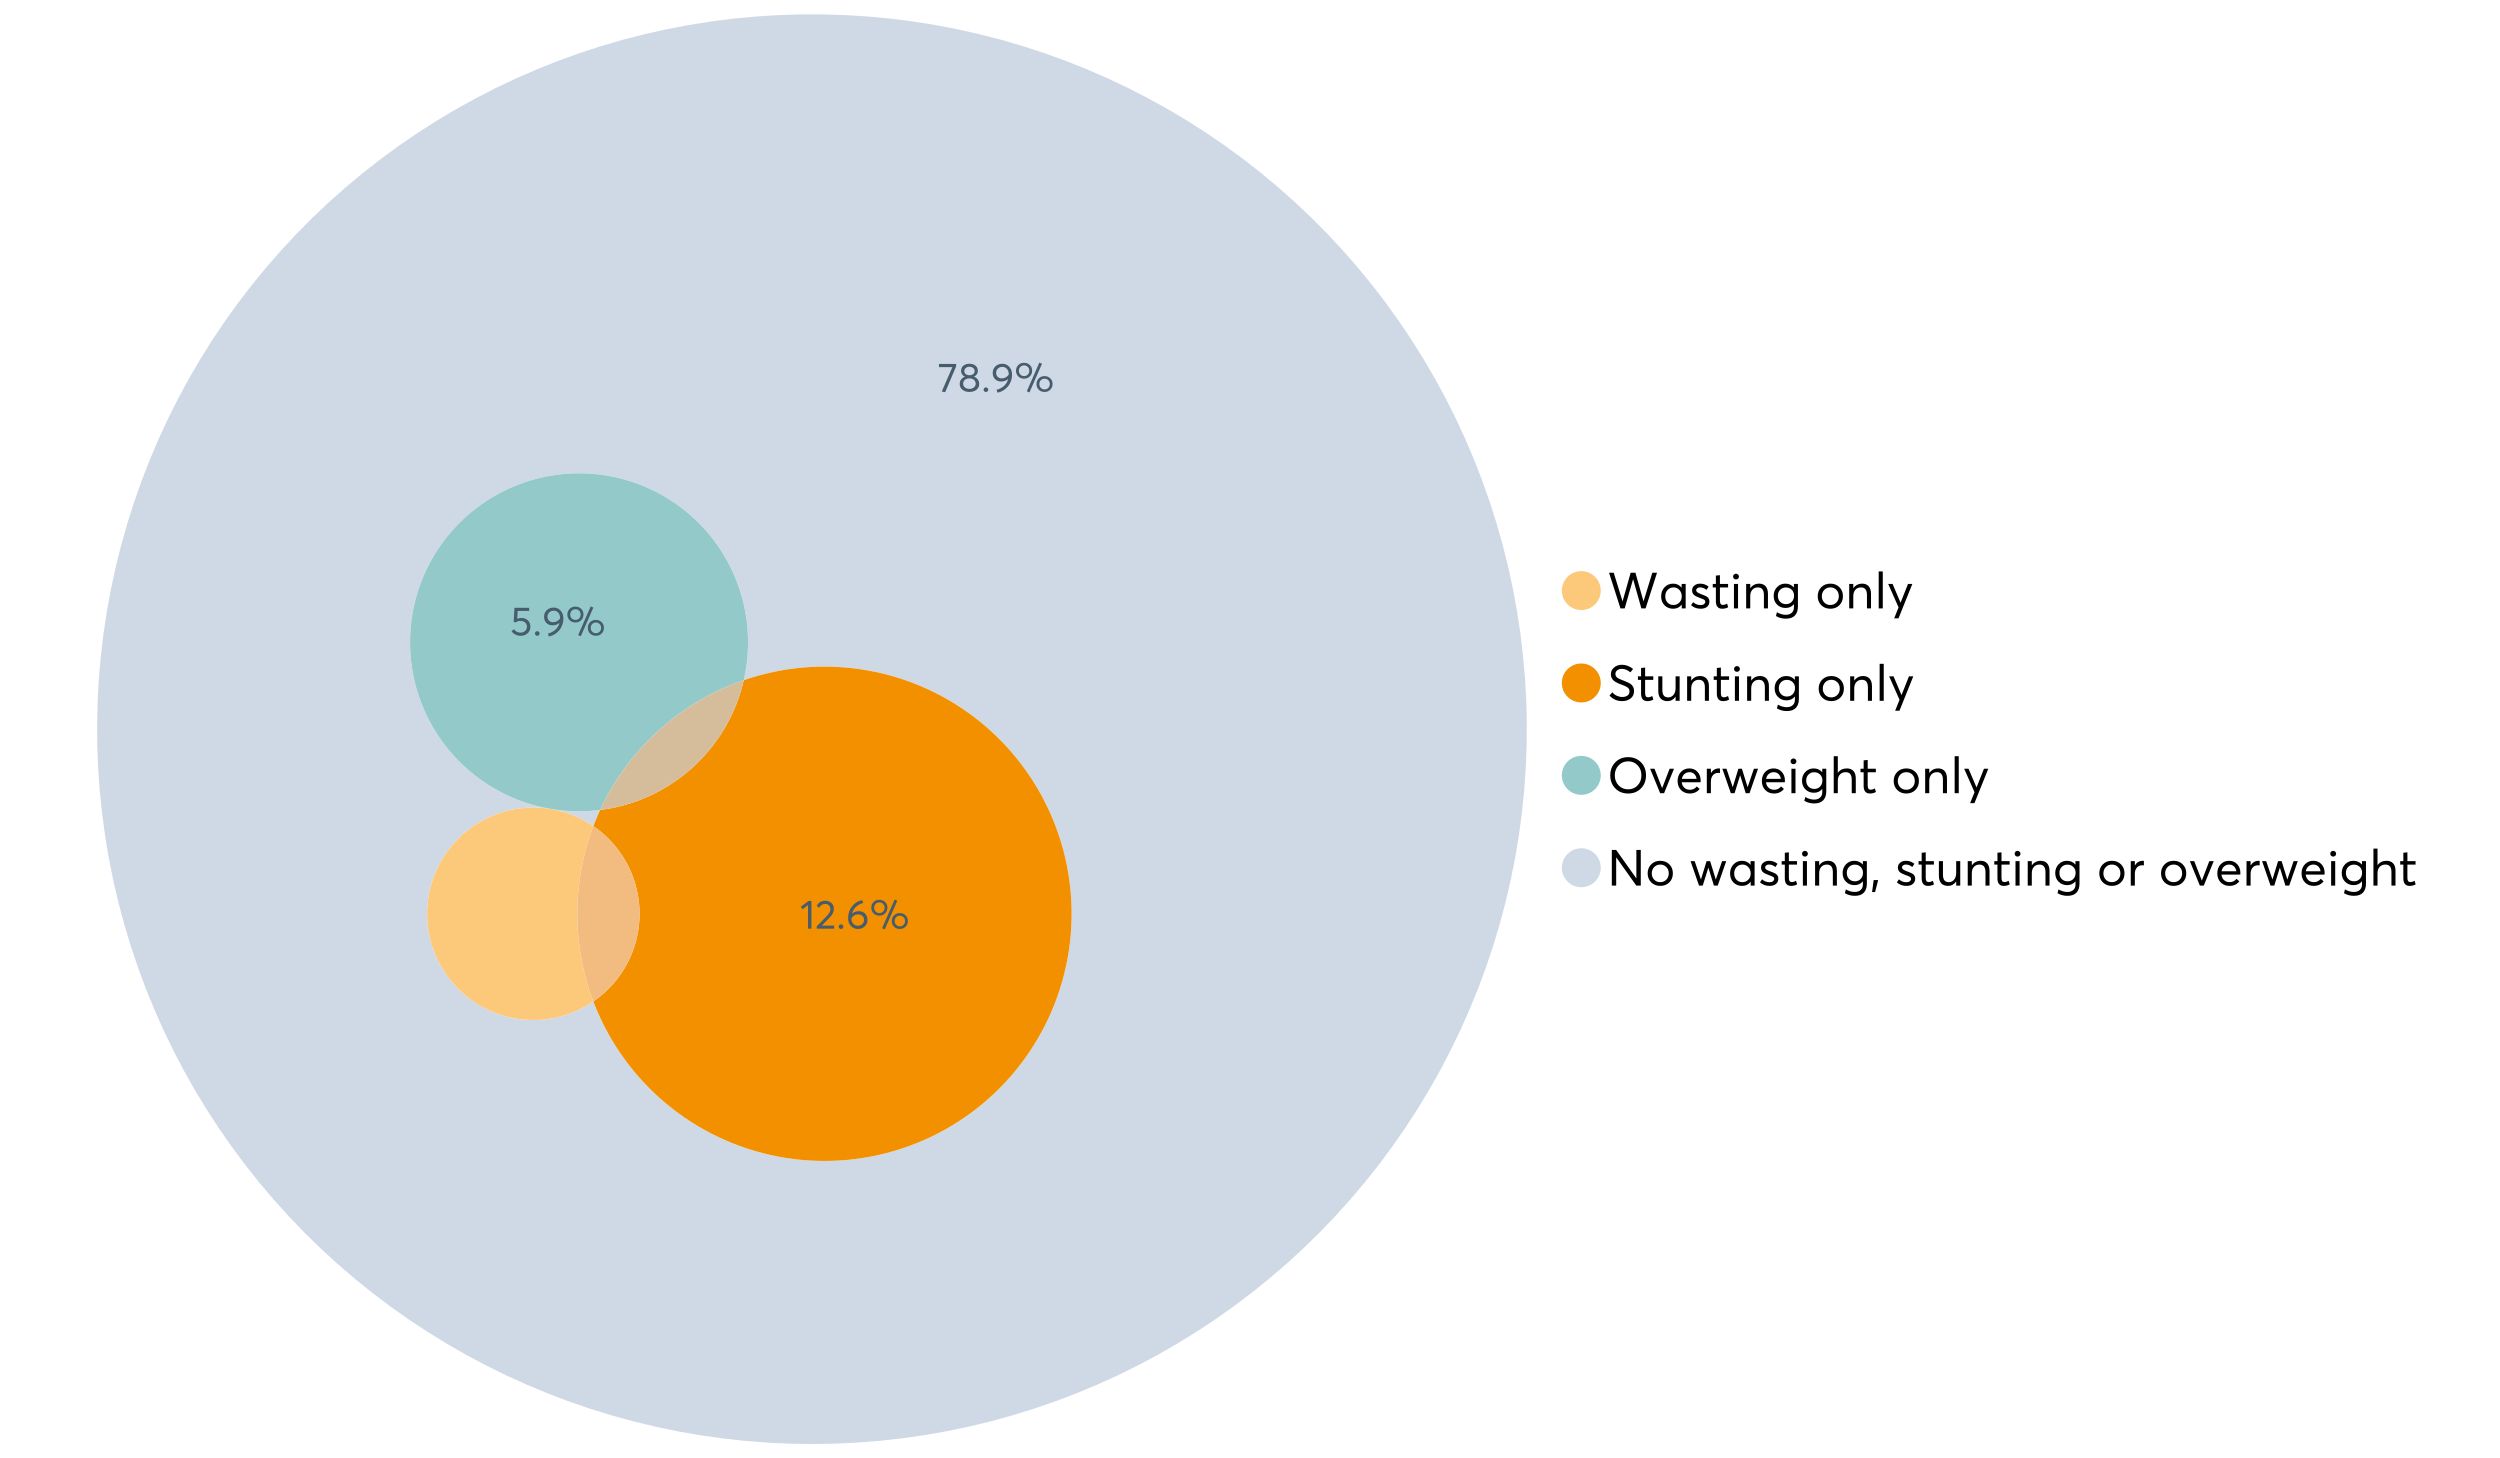 <?xml version="1.0" encoding="UTF-8"?>
<svg xmlns="http://www.w3.org/2000/svg" xmlns:xlink="http://www.w3.org/1999/xlink" width="1234.286pt" height="720pt" viewBox="0 0 1234.286 720" version="1.1">
<defs>
<g>
<symbol overflow="visible" id="glyph0-0">
<path style="stroke:none;" d=""/>
</symbol>
<symbol overflow="visible" id="glyph0-1">
<path style="stroke:none;" d="M 22.234 -17.609 L 24.547 -17.609 L 18.906 0 L 16.828 0 L 12.75 -14.438 L 12.734 -14.438 L 8.578 0 L 6.5 0 L 0.875 -17.609 L 3.172 -17.609 L 7.516 -3.547 L 7.562 -3.547 L 11.531 -17.609 L 13.891 -17.609 L 17.859 -3.5 L 17.891 -3.5 Z M 22.234 -17.609 "/>
</symbol>
<symbol overflow="visible" id="glyph0-2">
<path style="stroke:none;" d="M 11.297 -12.078 L 13.297 -12.078 L 13.297 0 L 11.359 0 L 11.359 -1.906 L 11.344 -1.906 C 10.312 -0.531 8.906 0.156 7.125 0.156 C 5.414 0.156 4 -0.406 2.875 -1.531 C 1.75 -2.656 1.188 -4.129 1.188 -5.953 C 1.188 -7.742 1.742 -9.238 2.859 -10.438 C 3.984 -11.633 5.395 -12.234 7.094 -12.234 C 8.812 -12.234 10.203 -11.578 11.266 -10.266 L 11.297 -10.266 Z M 7.297 -1.688 C 8.422 -1.688 9.379 -2.086 10.172 -2.891 C 10.961 -3.691 11.359 -4.711 11.359 -5.953 C 11.359 -7.191 10.973 -8.238 10.203 -9.094 C 9.441 -9.945 8.477 -10.375 7.312 -10.375 C 6.156 -10.375 5.18 -9.961 4.391 -9.141 C 3.609 -8.328 3.219 -7.266 3.219 -5.953 C 3.219 -4.711 3.594 -3.691 4.344 -2.891 C 5.102 -2.086 6.086 -1.688 7.297 -1.688 Z M 7.297 -1.688 "/>
</symbol>
<symbol overflow="visible" id="glyph0-3">
<path style="stroke:none;" d="M 5.609 0.156 C 3.734 0.156 2.156 -0.426 0.875 -1.594 L 1.906 -3.094 C 2.945 -2.133 4.18 -1.656 5.609 -1.656 C 6.305 -1.656 6.859 -1.812 7.266 -2.125 C 7.68 -2.445 7.891 -2.832 7.891 -3.281 C 7.891 -3.738 7.688 -4.086 7.281 -4.328 C 6.875 -4.566 6.164 -4.859 5.156 -5.203 C 5.094 -5.223 5.047 -5.242 5.016 -5.266 C 3.836 -5.672 2.938 -6.141 2.312 -6.672 C 1.695 -7.203 1.391 -7.973 1.391 -8.984 C 1.391 -9.91 1.766 -10.68 2.516 -11.297 C 3.266 -11.922 4.223 -12.234 5.391 -12.234 C 6.922 -12.234 8.301 -11.738 9.531 -10.75 L 8.484 -9.156 C 7.523 -9.977 6.457 -10.391 5.281 -10.391 C 4.801 -10.391 4.367 -10.258 3.984 -10 C 3.609 -9.738 3.422 -9.398 3.422 -8.984 C 3.422 -8.555 3.609 -8.207 3.984 -7.938 C 4.359 -7.676 4.93 -7.395 5.703 -7.094 C 5.836 -7.039 6.082 -6.945 6.438 -6.812 C 6.789 -6.688 7.023 -6.598 7.141 -6.547 C 7.254 -6.492 7.453 -6.406 7.734 -6.281 C 8.016 -6.164 8.207 -6.078 8.312 -6.016 C 8.414 -5.961 8.566 -5.867 8.766 -5.734 C 8.973 -5.598 9.113 -5.477 9.188 -5.375 C 9.258 -5.281 9.359 -5.148 9.484 -4.984 C 9.609 -4.816 9.695 -4.656 9.75 -4.5 C 9.801 -4.344 9.844 -4.16 9.875 -3.953 C 9.906 -3.742 9.922 -3.523 9.922 -3.297 C 9.922 -2.305 9.547 -1.484 8.797 -0.828 C 8.055 -0.172 6.992 0.156 5.609 0.156 Z M 5.609 0.156 "/>
</symbol>
<symbol overflow="visible" id="glyph0-4">
<path style="stroke:none;" d="M 5.328 0.156 C 3.234 0.156 2.188 -1.094 2.188 -3.594 L 2.188 -10.344 L 0.641 -10.344 L 0.641 -12.078 L 2.188 -12.078 L 2.188 -16.203 L 4.188 -16.422 L 4.188 -12.078 L 8.219 -12.078 L 8.219 -10.344 L 4.188 -10.344 L 4.188 -3.891 C 4.188 -3.148 4.297 -2.602 4.516 -2.25 C 4.742 -1.906 5.133 -1.734 5.688 -1.734 C 6.312 -1.734 6.988 -1.941 7.719 -2.359 L 8.266 -0.594 C 7.367 -0.094 6.391 0.156 5.328 0.156 Z M 5.328 0.156 "/>
</symbol>
<symbol overflow="visible" id="glyph0-5">
<path style="stroke:none;" d="M 3.094 -14.312 C 2.688 -14.312 2.344 -14.445 2.062 -14.719 C 1.789 -15 1.656 -15.336 1.656 -15.734 C 1.656 -16.129 1.789 -16.461 2.062 -16.734 C 2.344 -17.004 2.688 -17.141 3.094 -17.141 C 3.5 -17.141 3.844 -17 4.125 -16.719 C 4.406 -16.438 4.547 -16.109 4.547 -15.734 C 4.547 -15.336 4.406 -15 4.125 -14.719 C 3.844 -14.445 3.5 -14.312 3.094 -14.312 Z M 2.078 0 L 2.078 -12.078 L 4.094 -12.078 L 4.094 0 Z M 2.078 0 "/>
</symbol>
<symbol overflow="visible" id="glyph0-6">
<path style="stroke:none;" d="M 8.344 -12.234 C 9.676 -12.234 10.727 -11.805 11.5 -10.953 C 12.281 -10.098 12.672 -8.836 12.672 -7.172 L 12.672 0 L 10.672 0 L 10.672 -6.594 C 10.672 -9.113 9.688 -10.375 7.719 -10.375 C 6.562 -10.375 5.641 -9.988 4.953 -9.219 C 4.266 -8.445 3.922 -7.383 3.922 -6.031 L 3.922 0 L 1.906 0 L 1.906 -12.078 L 3.922 -12.078 L 3.922 -9.969 L 3.938 -9.969 C 5 -11.477 6.469 -12.234 8.344 -12.234 Z M 8.344 -12.234 "/>
</symbol>
<symbol overflow="visible" id="glyph0-7">
<path style="stroke:none;" d="M 11.094 -12.078 L 13.078 -12.078 L 13.078 -0.922 C 13.078 0.93 12.594 2.391 11.625 3.453 C 10.656 4.523 9.16 5.062 7.141 5.062 C 5.328 5.062 3.691 4.625 2.234 3.75 L 2.703 1.891 C 4.211 2.734 5.66 3.156 7.047 3.156 C 8.348 3.156 9.348 2.816 10.047 2.141 C 10.754 1.473 11.109 0.629 11.109 -0.391 L 11.109 -2.078 L 11.062 -2.078 C 10.051 -0.836 8.688 -0.219 6.969 -0.219 C 5.312 -0.219 3.922 -0.77 2.797 -1.875 C 1.672 -2.988 1.109 -4.43 1.109 -6.203 C 1.109 -7.922 1.66 -9.352 2.766 -10.5 C 3.867 -11.656 5.238 -12.234 6.875 -12.234 C 8.57 -12.234 9.961 -11.617 11.047 -10.391 L 11.094 -10.391 Z M 7.125 -2.109 C 8.332 -2.109 9.305 -2.5 10.047 -3.281 C 10.797 -4.07 11.172 -5.078 11.172 -6.297 C 11.172 -7.492 10.785 -8.469 10.016 -9.219 C 9.242 -9.969 8.281 -10.344 7.125 -10.344 C 5.977 -10.344 5.031 -9.957 4.281 -9.188 C 3.539 -8.426 3.172 -7.457 3.172 -6.281 C 3.172 -5.02 3.551 -4.008 4.312 -3.25 C 5.07 -2.488 6.008 -2.109 7.125 -2.109 Z M 7.125 -2.109 "/>
</symbol>
<symbol overflow="visible" id="glyph0-8">
<path style="stroke:none;" d=""/>
</symbol>
<symbol overflow="visible" id="glyph0-9">
<path style="stroke:none;" d="M 7.422 0.156 C 5.566 0.156 4.062 -0.43 2.906 -1.609 C 1.75 -2.785 1.172 -4.258 1.172 -6.031 C 1.172 -7.801 1.75 -9.273 2.906 -10.453 C 4.062 -11.641 5.566 -12.234 7.422 -12.234 C 9.203 -12.234 10.68 -11.656 11.859 -10.5 C 13.035 -9.344 13.625 -7.852 13.625 -6.031 C 13.625 -4.207 13.035 -2.719 11.859 -1.562 C 10.68 -0.414 9.203 0.156 7.422 0.156 Z M 7.422 -1.688 C 8.598 -1.688 9.586 -2.094 10.391 -2.906 C 11.191 -3.727 11.594 -4.77 11.594 -6.031 C 11.594 -7.301 11.191 -8.344 10.391 -9.156 C 9.598 -9.969 8.609 -10.375 7.422 -10.375 C 6.18 -10.375 5.164 -9.953 4.375 -9.109 C 3.594 -8.273 3.203 -7.242 3.203 -6.016 C 3.203 -4.797 3.594 -3.77 4.375 -2.938 C 5.164 -2.102 6.18 -1.688 7.422 -1.688 Z M 7.422 -1.688 "/>
</symbol>
<symbol overflow="visible" id="glyph0-10">
<path style="stroke:none;" d="M 2.078 0 L 2.078 -18.266 L 4.094 -18.266 L 4.094 0 Z M 2.078 0 "/>
</symbol>
<symbol overflow="visible" id="glyph0-11">
<path style="stroke:none;" d="M 10.344 -12.078 L 12.484 -12.078 L 5.656 4.906 L 3.516 4.906 L 5.688 -0.5 L 0.578 -12.078 L 2.734 -12.078 L 6.656 -2.875 L 6.703 -2.875 Z M 10.344 -12.078 "/>
</symbol>
<symbol overflow="visible" id="glyph0-12">
<path style="stroke:none;" d="M 7.344 0.156 C 4.875 0.156 2.789 -0.754 1.094 -2.578 L 2.484 -4.219 C 3.098 -3.457 3.844 -2.879 4.719 -2.484 C 5.594 -2.086 6.477 -1.891 7.375 -1.891 C 8.457 -1.891 9.328 -2.129 9.984 -2.609 C 10.641 -3.086 10.969 -3.75 10.969 -4.594 C 10.969 -5.051 10.891 -5.445 10.734 -5.781 C 10.578 -6.113 10.305 -6.406 9.922 -6.656 C 9.547 -6.914 9.176 -7.125 8.812 -7.281 C 8.457 -7.438 7.953 -7.641 7.297 -7.891 C 7.18 -7.941 7.086 -7.973 7.016 -7.984 C 6.367 -8.223 5.844 -8.426 5.438 -8.594 C 5.039 -8.77 4.582 -9.016 4.062 -9.328 C 3.539 -9.641 3.133 -9.957 2.844 -10.281 C 2.551 -10.602 2.297 -11.008 2.078 -11.5 C 1.867 -11.988 1.766 -12.531 1.766 -13.125 C 1.766 -14.438 2.285 -15.535 3.328 -16.422 C 4.367 -17.316 5.641 -17.773 7.141 -17.797 C 9.129 -17.797 10.992 -17.109 12.734 -15.734 L 11.406 -14.047 C 10.039 -15.203 8.617 -15.781 7.141 -15.781 C 6.285 -15.781 5.551 -15.551 4.938 -15.094 C 4.32 -14.645 4.016 -14.02 4.016 -13.219 C 4.016 -12.895 4.082 -12.594 4.219 -12.312 C 4.352 -12.039 4.5 -11.816 4.656 -11.641 C 4.82 -11.473 5.113 -11.281 5.531 -11.062 C 5.945 -10.852 6.273 -10.691 6.516 -10.578 C 6.754 -10.473 7.172 -10.305 7.766 -10.078 C 9.586 -9.379 10.785 -8.832 11.359 -8.438 C 12.598 -7.594 13.219 -6.383 13.219 -4.812 C 13.219 -3.258 12.645 -2.039 11.5 -1.156 C 10.352 -0.281 8.969 0.156 7.344 0.156 Z M 7.344 0.156 "/>
</symbol>
<symbol overflow="visible" id="glyph0-13">
<path style="stroke:none;" d="M 10.203 -12.078 L 12.203 -12.078 L 12.203 0 L 10.203 0 L 10.203 -2.016 L 10.172 -2.016 C 9.16 -0.566 7.836 0.156 6.203 0.156 C 4.766 0.156 3.645 -0.258 2.844 -1.094 C 2.051 -1.938 1.656 -3.203 1.656 -4.891 L 1.656 -12.078 L 3.672 -12.078 L 3.672 -5.453 C 3.672 -4.117 3.914 -3.156 4.406 -2.562 C 4.895 -1.977 5.633 -1.688 6.625 -1.688 C 7.613 -1.688 8.457 -2.094 9.156 -2.906 C 9.852 -3.727 10.203 -4.836 10.203 -6.234 Z M 10.203 -12.078 "/>
</symbol>
<symbol overflow="visible" id="glyph0-14">
<path style="stroke:none;" d="M 10.328 0.156 C 7.711 0.156 5.582 -0.691 3.938 -2.391 C 2.289 -4.086 1.469 -6.223 1.469 -8.797 C 1.469 -11.379 2.289 -13.523 3.938 -15.234 C 5.582 -16.941 7.711 -17.797 10.328 -17.797 C 12.836 -17.797 14.926 -16.961 16.594 -15.297 C 18.27 -13.629 19.109 -11.469 19.109 -8.812 C 19.109 -6.164 18.27 -4.008 16.594 -2.344 C 14.926 -0.676 12.836 0.156 10.328 0.156 Z M 10.328 -1.906 C 12.172 -1.906 13.719 -2.555 14.969 -3.859 C 16.219 -5.16 16.844 -6.812 16.844 -8.812 C 16.844 -10.82 16.219 -12.477 14.969 -13.781 C 13.719 -15.082 12.172 -15.734 10.328 -15.734 C 8.391 -15.734 6.801 -15.066 5.562 -13.734 C 4.32 -12.398 3.703 -10.754 3.703 -8.797 C 3.703 -6.848 4.32 -5.211 5.562 -3.891 C 6.801 -2.566 8.391 -1.906 10.328 -1.906 Z M 10.328 -1.906 "/>
</symbol>
<symbol overflow="visible" id="glyph0-15">
<path style="stroke:none;" d="M 10.203 -12.078 L 12.375 -12.078 L 7.469 0 L 5.531 0 L 0.594 -12.078 L 2.75 -12.078 L 6.469 -2.562 L 6.547 -2.562 Z M 10.203 -12.078 "/>
</symbol>
<symbol overflow="visible" id="glyph0-16">
<path style="stroke:none;" d="M 12.562 -6.234 C 12.562 -6.098 12.551 -5.922 12.531 -5.703 L 12.5 -5.406 L 3.203 -5.406 C 3.336 -4.281 3.77 -3.379 4.5 -2.703 C 5.238 -2.023 6.156 -1.688 7.25 -1.688 C 8.656 -1.688 9.785 -2.234 10.641 -3.328 L 12.062 -2.109 C 10.883 -0.598 9.254 0.156 7.172 0.156 C 5.43 0.156 3.992 -0.414 2.859 -1.562 C 1.734 -2.719 1.172 -4.207 1.172 -6.031 C 1.172 -7.832 1.719 -9.316 2.812 -10.484 C 3.914 -11.648 5.297 -12.234 6.953 -12.234 C 8.617 -12.234 9.969 -11.672 11 -10.547 C 12.039 -9.422 12.562 -7.984 12.562 -6.234 Z M 9.406 -9.469 C 8.789 -10.07 8.004 -10.375 7.047 -10.375 C 6.086 -10.375 5.266 -10.078 4.578 -9.484 C 3.891 -8.898 3.457 -8.098 3.281 -7.078 L 10.562 -7.078 C 10.406 -8.078 10.02 -8.875 9.406 -9.469 Z M 9.406 -9.469 "/>
</symbol>
<symbol overflow="visible" id="glyph0-17">
<path style="stroke:none;" d="M 7.891 -12.234 C 8.141 -12.234 8.305 -12.223 8.391 -12.203 L 8.391 -9.969 C 8.023 -10.008 7.758 -10.031 7.594 -10.031 C 6.469 -10.031 5.57 -9.641 4.906 -8.859 C 4.25 -8.078 3.922 -7.066 3.922 -5.828 L 3.922 0 L 1.906 0 L 1.906 -12.078 L 3.922 -12.078 L 3.922 -9.953 L 3.938 -9.953 C 4.883 -11.473 6.203 -12.234 7.891 -12.234 Z M 7.891 -12.234 "/>
</symbol>
<symbol overflow="visible" id="glyph0-18">
<path style="stroke:none;" d="M 16.297 -12.078 L 18.344 -12.078 L 14.141 0 L 12.25 0 L 9.531 -8.812 L 9.5 -8.812 L 6.75 0 L 4.906 0 L 0.719 -12.078 L 2.75 -12.078 L 5.828 -3.047 L 5.875 -3.047 L 8.641 -12.078 L 10.375 -12.078 L 13.172 -3.047 L 13.219 -3.047 Z M 16.297 -12.078 "/>
</symbol>
<symbol overflow="visible" id="glyph0-19">
<path style="stroke:none;" d="M 8.406 -12.234 C 9.781 -12.234 10.852 -11.816 11.625 -10.984 C 12.406 -10.16 12.797 -8.914 12.797 -7.25 L 12.797 0 L 10.797 0 L 10.797 -6.672 C 10.797 -9.141 9.812 -10.375 7.844 -10.375 C 6.633 -10.375 5.676 -9.992 4.969 -9.234 C 4.27 -8.473 3.922 -7.422 3.922 -6.078 L 3.922 0 L 1.906 0 L 1.906 -18.266 L 3.922 -18.266 L 3.922 -10.094 L 3.969 -10.094 C 4.977 -11.52 6.457 -12.234 8.406 -12.234 Z M 8.406 -12.234 "/>
</symbol>
<symbol overflow="visible" id="glyph0-20">
<path style="stroke:none;" d="M 14.359 -17.609 L 16.531 -17.609 L 16.531 0 L 14.312 0 L 4.438 -13.891 L 4.391 -13.891 L 4.391 0 L 2.234 0 L 2.234 -17.609 L 4.359 -17.609 L 14.312 -3.578 L 14.359 -3.578 Z M 14.359 -17.609 "/>
</symbol>
<symbol overflow="visible" id="glyph0-21">
<path style="stroke:none;" d="M 0.797 3.219 L 1.594 -2.734 L 3.797 -2.734 L 2.281 3.219 Z M 0.797 3.219 "/>
</symbol>
<symbol overflow="visible" id="glyph1-0">
<path style="stroke:none;" d=""/>
</symbol>
<symbol overflow="visible" id="glyph1-1">
<path style="stroke:none;" d="M 0.531 -13.703 L 9.016 -13.703 L 9.016 -12.516 L 3.594 0.234 L 1.906 -0.094 L 7.156 -12.141 L 0.531 -12.141 Z M 0.531 -13.703 "/>
</symbol>
<symbol overflow="visible" id="glyph1-2">
<path style="stroke:none;" d="M 7.938 -7.422 C 8.719 -7.16 9.348 -6.711 9.828 -6.078 C 10.305 -5.441 10.547 -4.672 10.547 -3.766 C 10.547 -2.609 10.086 -1.672 9.172 -0.953 C 8.254 -0.234 7.102 0.125 5.719 0.125 C 4.32 0.125 3.172 -0.242 2.266 -0.984 C 1.367 -1.723 0.922 -2.648 0.922 -3.766 C 0.922 -4.672 1.16 -5.441 1.641 -6.078 C 2.117 -6.711 2.742 -7.16 3.516 -7.422 L 3.516 -7.438 C 3.004 -7.594 2.555 -7.938 2.172 -8.469 C 1.785 -9 1.594 -9.617 1.594 -10.328 C 1.594 -11.398 1.977 -12.25 2.75 -12.875 C 3.52 -13.5 4.508 -13.812 5.719 -13.812 C 6.957 -13.812 7.957 -13.492 8.719 -12.859 C 9.488 -12.223 9.875 -11.379 9.875 -10.328 C 9.875 -9.641 9.676 -9.023 9.281 -8.484 C 8.883 -7.941 8.438 -7.594 7.938 -7.438 Z M 5.719 -12.328 C 4.977 -12.328 4.375 -12.117 3.906 -11.703 C 3.438 -11.285 3.203 -10.785 3.203 -10.203 C 3.203 -9.578 3.438 -9.078 3.906 -8.703 C 4.375 -8.328 4.977 -8.141 5.719 -8.141 C 6.477 -8.141 7.094 -8.328 7.562 -8.703 C 8.039 -9.078 8.281 -9.578 8.281 -10.203 C 8.281 -10.816 8.035 -11.32 7.547 -11.719 C 7.055 -12.125 6.445 -12.328 5.719 -12.328 Z M 5.719 -1.391 C 6.633 -1.391 7.379 -1.641 7.953 -2.141 C 8.523 -2.641 8.812 -3.242 8.812 -3.953 C 8.812 -4.734 8.523 -5.363 7.953 -5.844 C 7.379 -6.332 6.633 -6.578 5.719 -6.578 C 4.789 -6.578 4.039 -6.332 3.469 -5.844 C 2.895 -5.363 2.609 -4.734 2.609 -3.953 C 2.609 -3.211 2.906 -2.598 3.5 -2.109 C 4.102 -1.629 4.844 -1.391 5.719 -1.391 Z M 5.719 -1.391 "/>
</symbol>
<symbol overflow="visible" id="glyph1-3">
<path style="stroke:none;" d="M 2.406 0.125 C 2.07 0.125 1.797 0.016 1.578 -0.203 C 1.359 -0.422 1.25 -0.688 1.25 -1 C 1.25 -1.312 1.359 -1.578 1.578 -1.797 C 1.797 -2.023 2.07 -2.141 2.406 -2.141 C 2.719 -2.141 2.984 -2.023 3.203 -1.797 C 3.43 -1.578 3.547 -1.312 3.547 -1 C 3.547 -0.688 3.43 -0.422 3.203 -0.203 C 2.984 0.016 2.719 0.125 2.406 0.125 Z M 2.406 0.125 "/>
</symbol>
<symbol overflow="visible" id="glyph1-4">
<path style="stroke:none;" d="M 5.688 -13.812 C 7.051 -13.812 8.191 -13.312 9.109 -12.312 C 10.023 -11.32 10.484 -10.031 10.484 -8.438 C 10.484 -7.238 10.273 -6.109 9.859 -5.047 C 9.453 -3.984 8.91 -3.082 8.234 -2.344 C 7.555 -1.602 6.797 -0.988 5.953 -0.5 C 5.109 -0.02 4.234 0.305 3.328 0.484 L 2.844 -0.953 C 4.207 -1.297 5.398 -1.906 6.422 -2.781 C 7.453 -3.656 8.16 -4.801 8.547 -6.219 L 8.516 -6.234 C 7.598 -5.43 6.461 -5.031 5.109 -5.031 C 3.898 -5.031 2.898 -5.422 2.109 -6.203 C 1.328 -6.984 0.938 -8.023 0.938 -9.328 C 0.938 -10.609 1.391 -11.676 2.297 -12.531 C 3.203 -13.383 4.332 -13.812 5.688 -13.812 Z M 5.469 -6.578 C 6.156 -6.578 6.801 -6.75 7.406 -7.094 C 8.008 -7.438 8.492 -7.895 8.859 -8.469 L 8.859 -8.578 C 8.859 -9.68 8.562 -10.57 7.969 -11.25 C 7.375 -11.926 6.617 -12.266 5.703 -12.266 C 4.797 -12.266 4.055 -11.977 3.484 -11.406 C 2.91 -10.832 2.625 -10.141 2.625 -9.328 C 2.625 -8.504 2.883 -7.836 3.406 -7.328 C 3.926 -6.828 4.613 -6.578 5.469 -6.578 Z M 5.469 -6.578 "/>
</symbol>
<symbol overflow="visible" id="glyph1-5">
<path style="stroke:none;" d="M 7.531 0.344 L 6.219 -0.219 L 12.422 -14.391 L 13.734 -13.812 Z M 4.859 -6.438 C 3.742 -6.438 2.801 -6.801 2.031 -7.531 C 1.27 -8.27 0.891 -9.223 0.891 -10.391 C 0.891 -11.473 1.258 -12.391 2 -13.141 C 2.738 -13.898 3.691 -14.281 4.859 -14.281 C 5.984 -14.281 6.93 -13.922 7.703 -13.203 C 8.473 -12.484 8.859 -11.547 8.859 -10.391 C 8.859 -9.285 8.484 -8.348 7.734 -7.578 C 6.992 -6.816 6.035 -6.438 4.859 -6.438 Z M 4.891 -7.719 C 5.641 -7.719 6.254 -7.973 6.734 -8.484 C 7.211 -8.992 7.453 -9.625 7.453 -10.375 C 7.453 -11.145 7.203 -11.77 6.703 -12.25 C 6.211 -12.738 5.609 -12.984 4.891 -12.984 C 4.129 -12.984 3.508 -12.734 3.031 -12.234 C 2.551 -11.734 2.312 -11.113 2.312 -10.375 C 2.312 -9.582 2.555 -8.941 3.047 -8.453 C 3.535 -7.961 4.148 -7.719 4.891 -7.719 Z M 14.969 0.125 C 13.852 0.125 12.91 -0.238 12.141 -0.969 C 11.379 -1.707 11 -2.656 11 -3.812 C 11 -4.895 11.367 -5.816 12.109 -6.578 C 12.859 -7.336 13.812 -7.719 14.969 -7.719 C 16.082 -7.719 17.023 -7.348 17.797 -6.609 C 18.566 -5.879 18.953 -4.945 18.953 -3.812 C 18.953 -2.707 18.582 -1.773 17.844 -1.016 C 17.113 -0.254 16.156 0.125 14.969 0.125 Z M 14.969 -1.156 C 15.738 -1.156 16.363 -1.406 16.844 -1.906 C 17.32 -2.414 17.562 -3.039 17.562 -3.781 C 17.562 -4.57 17.312 -5.207 16.812 -5.688 C 16.312 -6.176 15.695 -6.422 14.969 -6.422 C 14.219 -6.422 13.602 -6.164 13.125 -5.656 C 12.656 -5.156 12.422 -4.531 12.422 -3.781 C 12.422 -3.008 12.664 -2.379 13.156 -1.891 C 13.645 -1.398 14.25 -1.156 14.969 -1.156 Z M 14.969 -1.156 "/>
</symbol>
<symbol overflow="visible" id="glyph1-6">
<path style="stroke:none;" d="M 3.984 0 L 3.984 -11.656 L 1.25 -9.609 L 0.422 -10.859 L 4.266 -13.703 L 5.656 -13.703 L 5.656 0 Z M 3.984 0 "/>
</symbol>
<symbol overflow="visible" id="glyph1-7">
<path style="stroke:none;" d="M 3.328 -1.531 L 9.406 -1.531 L 9.406 0 L 0.797 0 L 0.781 -1.156 L 5.469 -5.938 C 6.156 -6.656 6.676 -7.289 7.031 -7.844 C 7.383 -8.406 7.562 -8.992 7.562 -9.609 C 7.562 -10.367 7.32 -10.992 6.844 -11.484 C 6.363 -11.984 5.742 -12.234 4.984 -12.234 C 3.672 -12.234 2.688 -11.613 2.031 -10.375 L 0.797 -11.219 C 1.672 -12.945 3.098 -13.812 5.078 -13.812 C 6.223 -13.812 7.203 -13.445 8.016 -12.719 C 8.828 -11.988 9.234 -11.016 9.234 -9.797 C 9.234 -9.004 9.051 -8.25 8.688 -7.531 C 8.332 -6.812 7.734 -6.031 6.891 -5.188 L 3.328 -1.578 Z M 3.328 -1.531 "/>
</symbol>
<symbol overflow="visible" id="glyph1-8">
<path style="stroke:none;" d="M 6.375 -8.641 C 7.625 -8.641 8.645 -8.25 9.438 -7.469 C 10.238 -6.688 10.641 -5.625 10.641 -4.281 C 10.641 -3.02 10.191 -1.969 9.297 -1.125 C 8.398 -0.289 7.273 0.125 5.922 0.125 C 4.535 0.125 3.383 -0.363 2.469 -1.344 C 1.551 -2.332 1.094 -3.602 1.094 -5.156 C 1.094 -7.531 1.773 -9.535 3.141 -11.172 C 4.516 -12.805 6.156 -13.785 8.062 -14.109 L 8.547 -12.688 C 7.223 -12.375 6.062 -11.77 5.062 -10.875 C 4.062 -9.988 3.379 -8.836 3.016 -7.422 L 3.031 -7.422 C 3.914 -8.234 5.031 -8.641 6.375 -8.641 Z M 5.906 -1.453 C 6.801 -1.453 7.535 -1.727 8.109 -2.281 C 8.68 -2.832 8.969 -3.508 8.969 -4.312 C 8.969 -5.145 8.695 -5.812 8.156 -6.312 C 7.625 -6.82 6.906 -7.078 6 -7.078 C 5.281 -7.078 4.641 -6.895 4.078 -6.531 C 3.516 -6.176 3.066 -5.734 2.734 -5.203 L 2.734 -5.062 C 2.734 -3.988 3.023 -3.117 3.609 -2.453 C 4.203 -1.785 4.969 -1.453 5.906 -1.453 Z M 5.906 -1.453 "/>
</symbol>
<symbol overflow="visible" id="glyph1-9">
<path style="stroke:none;" d="M 5.688 -8.688 C 6.945 -8.688 8 -8.289 8.844 -7.5 C 9.688 -6.707 10.109 -5.648 10.109 -4.328 C 10.109 -3.023 9.648 -1.953 8.734 -1.109 C 7.816 -0.273 6.688 0.141 5.344 0.141 C 4.395 0.141 3.52 -0.062 2.719 -0.469 C 1.914 -0.875 1.273 -1.438 0.797 -2.156 L 2.047 -3.109 C 2.367 -2.586 2.805 -2.176 3.359 -1.875 C 3.91 -1.582 4.531 -1.438 5.219 -1.438 C 6.113 -1.438 6.867 -1.711 7.484 -2.266 C 8.098 -2.816 8.406 -3.508 8.406 -4.344 C 8.406 -5.238 8.098 -5.941 7.484 -6.453 C 6.867 -6.961 6.125 -7.219 5.25 -7.219 C 4.207 -7.219 3.398 -6.961 2.828 -6.453 L 1.859 -6.766 L 2.25 -13.703 L 9.484 -13.703 L 9.484 -12.141 L 3.828 -12.141 L 3.609 -8.297 C 4.367 -8.555 5.062 -8.688 5.688 -8.688 Z M 5.688 -8.688 "/>
</symbol>
</g>
</defs>
<g id="surface115761">
<path style=" stroke:none;fill-rule:nonzero;fill:rgb(98.824%,78.824%,47.843%);fill-opacity:1;" d="M 790.324 291.582 C 790.324 296.891 786.02 301.195 780.711 301.195 C 775.398 301.195 771.094 296.891 771.094 291.582 C 771.094 286.273 775.398 281.969 780.711 281.969 C 786.02 281.969 790.324 286.273 790.324 291.582 "/>
<g style="fill:rgb(0%,0%,0%);fill-opacity:1;">
  <use xlink:href="#glyph0-1" x="793.543" y="300.387"/>
  <use xlink:href="#glyph0-2" x="818.944" y="300.387"/>
  <use xlink:href="#glyph0-3" x="834.026" y="300.387"/>
  <use xlink:href="#glyph0-4" x="844.965" y="300.387"/>
  <use xlink:href="#glyph0-5" x="853.994" y="300.387"/>
  <use xlink:href="#glyph0-6" x="860.195" y="300.387"/>
  <use xlink:href="#glyph0-7" x="874.583" y="300.387"/>
  <use xlink:href="#glyph0-8" x="889.441" y="300.387"/>
  <use xlink:href="#glyph0-9" x="896.263" y="300.387"/>
  <use xlink:href="#glyph0-6" x="911.072" y="300.387"/>
  <use xlink:href="#glyph0-10" x="925.459" y="300.387"/>
  <use xlink:href="#glyph0-11" x="931.66" y="300.387"/>
</g>
<path style=" stroke:none;fill-rule:nonzero;fill:rgb(95.294%,56.471%,0%);fill-opacity:1;" d="M 790.324 337.195 C 790.324 342.504 786.02 346.809 780.711 346.809 C 775.398 346.809 771.094 342.504 771.094 337.195 C 771.094 331.883 775.398 327.578 780.711 327.578 C 786.02 327.578 790.324 331.883 790.324 337.195 "/>
<g style="fill:rgb(0%,0%,0%);fill-opacity:1;">
  <use xlink:href="#glyph0-12" x="793.543" y="346"/>
  <use xlink:href="#glyph0-4" x="808.029" y="346"/>
  <use xlink:href="#glyph0-13" x="817.059" y="346"/>
  <use xlink:href="#glyph0-6" x="831.049" y="346"/>
  <use xlink:href="#glyph0-4" x="845.436" y="346"/>
  <use xlink:href="#glyph0-5" x="854.465" y="346"/>
  <use xlink:href="#glyph0-6" x="860.667" y="346"/>
  <use xlink:href="#glyph0-7" x="875.054" y="346"/>
  <use xlink:href="#glyph0-8" x="889.913" y="346"/>
  <use xlink:href="#glyph0-9" x="896.734" y="346"/>
  <use xlink:href="#glyph0-6" x="911.543" y="346"/>
  <use xlink:href="#glyph0-10" x="925.93" y="346"/>
  <use xlink:href="#glyph0-11" x="932.132" y="346"/>
</g>
<path style=" stroke:none;fill-rule:nonzero;fill:rgb(57.647%,79.216%,78.824%);fill-opacity:1;" d="M 790.324 382.805 C 790.324 388.117 786.02 392.422 780.711 392.422 C 775.398 392.422 771.094 388.117 771.094 382.805 C 771.094 377.496 775.398 373.191 780.711 373.191 C 786.02 373.191 790.324 377.496 790.324 382.805 "/>
<g style="fill:rgb(0%,0%,0%);fill-opacity:1;">
  <use xlink:href="#glyph0-14" x="793.543" y="391.613"/>
  <use xlink:href="#glyph0-15" x="814.107" y="391.613"/>
  <use xlink:href="#glyph0-16" x="827.08" y="391.613"/>
  <use xlink:href="#glyph0-17" x="840.773" y="391.613"/>
  <use xlink:href="#glyph0-18" x="849.628" y="391.613"/>
  <use xlink:href="#glyph0-16" x="868.679" y="391.613"/>
  <use xlink:href="#glyph0-5" x="882.372" y="391.613"/>
  <use xlink:href="#glyph0-7" x="888.573" y="391.613"/>
  <use xlink:href="#glyph0-19" x="903.432" y="391.613"/>
  <use xlink:href="#glyph0-4" x="917.918" y="391.613"/>
  <use xlink:href="#glyph0-8" x="926.947" y="391.613"/>
  <use xlink:href="#glyph0-9" x="933.769" y="391.613"/>
  <use xlink:href="#glyph0-6" x="948.578" y="391.613"/>
  <use xlink:href="#glyph0-10" x="962.965" y="391.613"/>
  <use xlink:href="#glyph0-11" x="969.166" y="391.613"/>
</g>
<path style=" stroke:none;fill-rule:nonzero;fill:rgb(81.176%,85.098%,89.804%);fill-opacity:1;" d="M 790.324 428.418 C 790.324 433.727 786.02 438.031 780.711 438.031 C 775.398 438.031 771.094 433.727 771.094 428.418 C 771.094 423.109 775.398 418.805 780.711 418.805 C 786.02 418.805 790.324 423.109 790.324 428.418 "/>
<g style="fill:rgb(0%,0%,0%);fill-opacity:1;">
  <use xlink:href="#glyph0-20" x="793.543" y="437.223"/>
  <use xlink:href="#glyph0-9" x="812.296" y="437.223"/>
  <use xlink:href="#glyph0-8" x="827.105" y="437.223"/>
  <use xlink:href="#glyph0-18" x="833.926" y="437.223"/>
  <use xlink:href="#glyph0-2" x="852.977" y="437.223"/>
  <use xlink:href="#glyph0-3" x="868.059" y="437.223"/>
  <use xlink:href="#glyph0-4" x="878.998" y="437.223"/>
  <use xlink:href="#glyph0-5" x="888.027" y="437.223"/>
  <use xlink:href="#glyph0-6" x="894.229" y="437.223"/>
  <use xlink:href="#glyph0-7" x="908.616" y="437.223"/>
  <use xlink:href="#glyph0-21" x="923.474" y="437.223"/>
  <use xlink:href="#glyph0-8" x="928.808" y="437.223"/>
  <use xlink:href="#glyph0-3" x="935.629" y="437.223"/>
  <use xlink:href="#glyph0-4" x="946.568" y="437.223"/>
  <use xlink:href="#glyph0-13" x="955.598" y="437.223"/>
  <use xlink:href="#glyph0-6" x="969.588" y="437.223"/>
  <use xlink:href="#glyph0-4" x="983.975" y="437.223"/>
  <use xlink:href="#glyph0-5" x="993.004" y="437.223"/>
  <use xlink:href="#glyph0-6" x="999.206" y="437.223"/>
  <use xlink:href="#glyph0-7" x="1013.593" y="437.223"/>
  <use xlink:href="#glyph0-8" x="1028.452" y="437.223"/>
  <use xlink:href="#glyph0-9" x="1035.273" y="437.223"/>
  <use xlink:href="#glyph0-17" x="1050.082" y="437.223"/>
  <use xlink:href="#glyph0-8" x="1058.938" y="437.223"/>
  <use xlink:href="#glyph0-9" x="1065.759" y="437.223"/>
  <use xlink:href="#glyph0-15" x="1080.568" y="437.223"/>
  <use xlink:href="#glyph0-16" x="1093.541" y="437.223"/>
  <use xlink:href="#glyph0-17" x="1107.234" y="437.223"/>
  <use xlink:href="#glyph0-18" x="1116.09" y="437.223"/>
  <use xlink:href="#glyph0-16" x="1135.14" y="437.223"/>
  <use xlink:href="#glyph0-5" x="1148.833" y="437.223"/>
  <use xlink:href="#glyph0-7" x="1155.034" y="437.223"/>
  <use xlink:href="#glyph0-19" x="1169.893" y="437.223"/>
  <use xlink:href="#glyph0-4" x="1184.379" y="437.223"/>
</g>
<path style=" stroke:none;fill-rule:nonzero;fill:rgb(81.176%,85.098%,89.804%);fill-opacity:1;" d="M 412.238 712.758 L 423.367 712.223 L 434.477 711.34 L 445.551 710.102 L 456.578 708.52 L 467.555 706.586 L 478.461 704.309 L 489.293 701.688 L 500.035 698.727 L 510.68 695.426 L 521.215 691.793 L 531.629 687.828 L 541.91 683.539 L 552.055 678.926 L 562.047 673.992 L 571.879 668.75 L 581.539 663.195 L 591.023 657.344 L 600.312 651.191 L 609.406 644.75 L 618.293 638.023 L 626.961 631.023 L 635.402 623.75 L 643.613 616.215 L 651.582 608.426 L 659.297 600.387 L 666.758 592.109 L 673.953 583.602 L 680.875 574.867 L 687.52 565.922 L 693.875 556.77 L 699.941 547.422 L 705.711 537.887 L 711.172 528.176 L 716.328 518.297 L 721.168 508.258 L 725.688 498.074 L 729.887 487.754 L 733.754 477.301 L 737.293 466.734 L 740.492 456.062 L 743.355 445.293 L 745.879 434.438 L 748.059 423.512 L 749.887 412.52 L 751.371 401.477 L 752.508 390.391 L 753.293 379.273 L 753.723 368.141 L 753.805 356.996 L 753.535 345.855 L 752.914 334.73 L 751.938 323.629 L 750.617 312.566 L 748.945 301.547 L 746.926 290.59 L 744.562 279.699 L 741.855 268.891 L 738.809 258.172 L 735.426 247.555 L 731.711 237.047 L 727.664 226.664 L 723.293 216.418 L 718.598 206.309 L 713.586 196.355 L 708.266 186.566 L 702.637 176.949 L 696.707 167.516 L 690.484 158.27 L 683.973 149.23 L 677.176 140.398 L 670.105 131.785 L 662.77 123.398 L 655.168 115.25 L 647.316 107.344 L 639.215 99.688 L 630.879 92.297 L 622.312 85.168 L 613.527 78.312 L 604.531 71.742 L 595.328 65.457 L 585.934 59.465 L 576.352 53.773 L 566.598 48.387 L 556.68 43.309 L 546.605 38.547 L 536.383 34.109 L 526.027 29.992 L 515.547 26.207 L 504.953 22.754 L 494.254 19.637 L 483.465 16.855 L 472.59 14.422 L 461.645 12.328 L 450.641 10.586 L 439.582 9.188 L 428.488 8.141 L 417.367 7.445 L 406.23 7.098 L 395.086 7.105 L 383.949 7.465 L 372.828 8.176 L 361.738 9.234 L 350.684 10.645 L 339.68 12.406 L 328.738 14.512 L 317.867 16.961 L 307.078 19.75 L 296.383 22.883 L 285.793 26.348 L 275.316 30.148 L 264.969 34.277 L 254.754 38.73 L 244.684 43.5 L 234.77 48.59 L 225.023 53.988 L 215.449 59.691 L 206.062 65.695 L 196.867 71.992 L 187.879 78.578 L 179.098 85.441 L 170.543 92.578 L 162.215 99.984 L 154.125 107.648 L 146.281 115.562 L 138.691 123.723 L 131.363 132.117 L 124.305 140.738 L 117.52 149.578 L 111.02 158.629 L 104.809 167.879 L 98.891 177.32 L 93.273 186.945 L 87.965 196.742 L 82.965 206.703 L 78.285 216.816 L 73.926 227.07 L 69.891 237.457 L 66.188 247.969 L 62.82 258.59 L 59.785 269.312 L 57.094 280.125 L 54.742 291.016 L 52.738 301.977 L 51.078 312.996 L 49.77 324.062 L 48.809 335.164 L 48.203 346.293 L 47.945 357.434 L 48.039 368.574 L 48.484 379.711 L 49.285 390.824 L 50.434 401.906 L 51.93 412.949 L 53.777 423.938 L 55.969 434.863 L 58.504 445.715 L 61.379 456.48 L 64.594 467.152 L 68.145 477.715 L 72.027 488.16 L 76.234 498.477 L 80.77 508.656 L 85.621 518.688 L 90.789 528.559 L 96.266 538.266 L 102.043 547.793 L 108.121 557.133 L 114.488 566.277 L 121.145 575.215 L 128.078 583.938 L 135.281 592.438 L 142.754 600.707 L 150.48 608.734 L 158.457 616.516 L 166.676 624.039 L 175.129 631.301 L 183.805 638.293 L 192.699 645.008 L 201.801 651.438 L 211.098 657.578 L 220.59 663.418 L 230.258 668.961 L 240.094 674.191 L 250.094 679.109 L 260.242 683.711 L 270.531 687.992 L 280.949 691.941 L 291.488 695.562 L 302.137 698.848 L 312.883 701.797 L 323.719 704.402 L 334.629 706.668 L 345.605 708.586 L 356.637 710.156 L 367.711 711.379 L 378.82 712.25 L 389.953 712.773 L 401.094 712.941 Z M 403.27 573.125 L 399.418 572.945 L 395.578 572.641 L 391.75 572.219 L 387.934 571.676 L 384.141 571.012 L 380.367 570.23 L 376.621 569.328 L 372.906 568.309 L 369.223 567.172 L 365.578 565.922 L 361.977 564.555 L 358.418 563.074 L 354.91 561.484 L 351.453 559.785 L 348.051 557.977 L 344.707 556.059 L 341.43 554.039 L 338.211 551.918 L 335.066 549.695 L 331.992 547.371 L 328.992 544.953 L 326.07 542.445 L 323.227 539.844 L 320.469 537.152 L 317.797 534.375 L 315.215 531.516 L 312.723 528.578 L 310.324 525.562 L 308.023 522.473 L 305.824 519.309 L 303.723 516.082 L 301.723 512.785 L 299.828 509.43 L 298.043 506.016 L 296.367 502.551 L 294.797 499.027 L 293.344 495.461 L 292.953 494.41 L 292.949 494.41 L 291.57 495.324 L 290.16 496.195 L 288.727 497.02 L 287.266 497.797 L 285.781 498.531 L 284.273 499.215 L 282.746 499.855 L 281.199 500.441 L 279.633 500.984 L 278.051 501.473 L 276.457 501.914 L 274.848 502.301 L 273.227 502.641 L 271.598 502.926 L 269.957 503.164 L 268.312 503.348 L 266.66 503.477 L 265.008 503.559 L 263.352 503.586 L 261.699 503.559 L 260.043 503.48 L 258.395 503.352 L 256.746 503.172 L 255.109 502.938 L 253.477 502.652 L 251.855 502.316 L 250.246 501.93 L 248.652 501.492 L 247.07 501.004 L 245.504 500.465 L 243.957 499.879 L 242.426 499.242 L 240.918 498.559 L 239.434 497.828 L 237.973 497.051 L 236.535 496.227 L 235.125 495.359 L 233.746 494.449 L 232.391 493.492 L 231.07 492.496 L 229.781 491.457 L 228.527 490.379 L 227.305 489.258 L 226.121 488.102 L 224.973 486.91 L 223.863 485.684 L 222.793 484.418 L 221.762 483.125 L 220.773 481.797 L 219.828 480.438 L 218.926 479.051 L 218.066 477.633 L 217.254 476.191 L 216.484 474.727 L 215.762 473.234 L 215.09 471.723 L 214.465 470.191 L 213.887 468.637 L 213.359 467.07 L 212.883 465.484 L 212.457 463.883 L 212.078 462.273 L 211.754 460.648 L 211.48 459.016 L 211.258 457.375 L 211.086 455.73 L 210.969 454.078 L 210.902 452.426 L 210.887 450.77 L 210.926 449.113 L 211.016 447.461 L 211.16 445.812 L 211.352 444.168 L 211.598 442.531 L 211.898 440.902 L 212.246 439.285 L 212.645 437.676 L 213.098 436.086 L 213.598 434.508 L 214.148 432.945 L 214.746 431.402 L 215.395 429.879 L 216.09 428.375 L 216.832 426.895 L 217.621 425.441 L 218.457 424.012 L 219.336 422.609 L 220.258 421.234 L 221.223 419.891 L 222.23 418.574 L 223.281 417.293 L 224.367 416.047 L 225.496 414.836 L 226.66 413.66 L 227.863 412.52 L 229.102 411.422 L 230.371 410.359 L 231.676 409.34 L 233.012 408.363 L 234.379 407.426 L 235.773 406.535 L 237.195 405.688 L 238.645 404.887 L 240.117 404.129 L 241.613 403.422 L 243.129 402.758 L 244.668 402.145 L 246.223 401.582 L 247.797 401.066 L 249.387 400.602 L 250.988 400.188 L 252.602 399.824 L 254.23 399.512 L 255.863 399.25 L 257.504 399.039 L 259.152 398.883 L 260.805 398.777 L 262.461 398.723 L 264.117 398.723 L 265.77 398.773 L 267.422 398.875 L 269.07 399.031 L 270.715 399.238 L 272.348 399.5 L 273.973 399.809 L 275.59 400.172 L 277.191 400.582 L 278.781 401.047 L 280.355 401.559 L 281.914 402.121 L 283.453 402.734 L 284.969 403.395 L 286.469 404.102 L 287.941 404.855 L 289.391 405.656 L 290.812 406.5 L 292.207 407.391 L 292.949 407.895 L 294 405.188 L 295.508 401.645 L 296.316 399.895 L 293.828 400.172 L 291.203 400.383 L 288.57 400.508 L 285.938 400.551 L 283.305 400.512 L 280.672 400.387 L 278.047 400.18 L 275.426 399.891 L 272.82 399.52 L 270.223 399.066 L 267.645 398.531 L 265.082 397.914 L 262.543 397.219 L 260.023 396.441 L 257.535 395.586 L 255.07 394.652 L 252.637 393.641 L 250.238 392.555 L 247.875 391.391 L 245.551 390.152 L 243.262 388.844 L 241.02 387.461 L 238.82 386.012 L 236.672 384.492 L 234.566 382.902 L 232.516 381.25 L 230.52 379.535 L 228.574 377.754 L 226.691 375.914 L 224.863 374.016 L 223.098 372.062 L 221.395 370.055 L 219.754 367.992 L 218.18 365.879 L 216.676 363.715 L 215.238 361.508 L 213.871 359.254 L 212.578 356.961 L 211.355 354.629 L 210.211 352.258 L 209.137 349.848 L 208.141 347.41 L 207.227 344.941 L 206.387 342.445 L 205.625 339.922 L 204.945 337.375 L 204.348 334.812 L 203.828 332.227 L 203.391 329.629 L 203.039 327.02 L 202.766 324.398 L 202.578 321.773 L 202.473 319.141 L 202.449 316.504 L 202.512 313.871 L 202.652 311.242 L 202.883 308.617 L 203.191 306 L 203.582 303.395 L 204.055 300.805 L 204.613 298.23 L 205.25 295.672 L 205.965 293.137 L 206.762 290.629 L 207.637 288.145 L 208.59 285.688 L 209.621 283.262 L 210.73 280.871 L 211.91 278.516 L 213.164 276.203 L 214.492 273.926 L 215.891 271.695 L 217.359 269.508 L 218.898 267.367 L 220.5 265.277 L 222.172 263.238 L 223.902 261.254 L 225.695 259.324 L 227.551 257.453 L 229.465 255.645 L 231.434 253.891 L 233.457 252.203 L 235.531 250.582 L 237.656 249.027 L 239.828 247.535 L 242.047 246.117 L 244.312 244.77 L 246.617 243.492 L 248.961 242.289 L 251.34 241.16 L 253.754 240.109 L 256.203 239.133 L 258.68 238.234 L 261.184 237.414 L 263.711 236.676 L 266.262 236.016 L 268.832 235.438 L 271.418 234.938 L 274.02 234.523 L 276.633 234.188 L 279.254 233.938 L 281.883 233.77 L 284.516 233.688 L 287.152 233.684 L 289.785 233.766 L 292.414 233.93 L 295.035 234.18 L 297.648 234.508 L 300.25 234.922 L 302.84 235.414 L 305.41 235.992 L 307.961 236.648 L 310.488 237.387 L 312.996 238.203 L 315.473 239.098 L 317.922 240.07 L 320.336 241.117 L 322.719 242.246 L 325.062 243.445 L 327.371 244.719 L 329.633 246.062 L 331.855 247.48 L 334.031 248.965 L 336.156 250.52 L 338.234 252.141 L 340.262 253.824 L 342.23 255.574 L 344.145 257.383 L 346 259.25 L 347.797 261.18 L 349.535 263.16 L 351.203 265.195 L 352.812 267.285 L 354.352 269.422 L 355.82 271.605 L 357.223 273.836 L 358.555 276.113 L 359.812 278.426 L 360.996 280.777 L 362.105 283.168 L 363.141 285.59 L 364.098 288.047 L 364.977 290.531 L 365.773 293.039 L 366.496 295.574 L 367.137 298.129 L 367.695 300.703 L 368.172 303.293 L 368.566 305.898 L 368.879 308.516 L 369.109 311.137 L 369.258 313.77 L 369.32 316.402 L 369.301 319.035 L 369.199 321.668 L 369.012 324.297 L 368.746 326.918 L 368.395 329.527 L 367.961 332.125 L 367.445 334.711 L 367.191 335.812 L 367.254 335.789 L 370.914 334.59 L 374.613 333.508 L 378.344 332.543 L 382.102 331.695 L 385.887 330.965 L 389.691 330.359 L 393.512 329.871 L 397.348 329.504 L 401.191 329.258 L 405.043 329.133 L 408.895 329.133 L 412.746 329.25 L 416.594 329.492 L 420.43 329.855 L 424.25 330.336 L 428.055 330.941 L 431.84 331.664 L 435.602 332.508 L 439.332 333.465 L 443.031 334.543 L 446.691 335.738 L 450.316 337.047 L 453.898 338.473 L 457.43 340.008 L 460.914 341.652 L 464.344 343.406 L 467.719 345.27 L 471.031 347.238 L 474.277 349.309 L 477.461 351.484 L 480.57 353.754 L 483.609 356.125 L 486.57 358.59 L 489.453 361.145 L 492.254 363.793 L 494.969 366.527 L 497.598 369.344 L 500.133 372.242 L 502.578 375.223 L 504.926 378.273 L 507.18 381.402 L 509.332 384.598 L 511.383 387.859 L 513.328 391.184 L 515.168 394.57 L 516.898 398.012 L 518.523 401.504 L 520.035 405.051 L 521.434 408.641 L 522.719 412.27 L 523.887 415.941 L 524.941 419.648 L 525.875 423.387 L 526.695 427.152 L 527.391 430.941 L 527.969 434.75 L 528.426 438.574 L 528.762 442.414 L 528.98 446.262 L 529.074 450.113 L 529.043 453.965 L 528.895 457.812 L 528.625 461.656 L 528.23 465.492 L 527.719 469.309 L 527.086 473.109 L 526.332 476.887 L 525.461 480.641 L 524.469 484.363 L 523.363 488.055 L 522.141 491.707 L 520.801 495.32 L 519.352 498.891 L 517.789 502.41 L 516.113 505.883 L 514.332 509.297 L 512.441 512.656 L 510.449 515.953 L 508.352 519.184 L 506.152 522.348 L 503.855 525.441 L 501.461 528.461 L 498.977 531.402 L 496.395 534.266 L 493.727 537.047 L 490.973 539.738 L 488.133 542.344 L 485.215 544.859 L 482.219 547.281 L 479.145 549.605 L 476 551.832 L 472.789 553.957 L 469.512 555.984 L 466.172 557.902 L 462.77 559.715 L 459.316 561.422 L 455.809 563.016 L 452.254 564.5 L 448.652 565.871 L 445.008 567.125 L 441.328 568.266 L 437.617 569.289 L 433.871 570.195 L 430.098 570.984 L 426.305 571.652 L 422.492 572.199 L 418.66 572.629 L 414.82 572.934 L 410.973 573.117 L 407.121 573.184 Z M 403.27 573.125 "/>
<path style=" stroke:none;fill-rule:nonzero;fill:rgb(98.824%,78.824%,47.843%);fill-opacity:1;" d="M 265.008 503.559 L 266.66 503.477 L 268.312 503.348 L 269.957 503.164 L 271.598 502.926 L 273.227 502.641 L 274.848 502.301 L 276.457 501.914 L 278.051 501.473 L 279.633 500.984 L 281.199 500.441 L 282.746 499.855 L 284.273 499.215 L 285.781 498.531 L 287.266 497.797 L 288.727 497.02 L 290.16 496.195 L 291.57 495.324 L 292.949 494.41 L 292.953 494.41 L 292 491.852 L 290.773 488.199 L 289.66 484.508 L 288.668 480.785 L 287.789 477.035 L 287.031 473.258 L 286.395 469.457 L 285.875 465.641 L 285.48 461.809 L 285.203 457.965 L 285.051 454.113 L 285.016 450.262 L 285.105 446.41 L 285.316 442.562 L 285.648 438.727 L 286.102 434.898 L 286.672 431.09 L 287.367 427.297 L 288.18 423.531 L 289.109 419.793 L 290.16 416.086 L 291.324 412.414 L 292.605 408.781 L 292.949 407.895 L 292.207 407.391 L 290.812 406.5 L 289.391 405.656 L 287.941 404.855 L 286.469 404.102 L 284.969 403.395 L 283.453 402.734 L 281.914 402.121 L 280.355 401.559 L 278.781 401.047 L 277.191 400.582 L 275.59 400.172 L 273.973 399.809 L 272.348 399.5 L 270.715 399.238 L 269.07 399.031 L 267.422 398.875 L 265.77 398.773 L 264.117 398.723 L 262.461 398.723 L 260.805 398.777 L 259.152 398.883 L 257.504 399.039 L 255.863 399.25 L 254.23 399.512 L 252.602 399.824 L 250.988 400.188 L 249.387 400.602 L 247.797 401.066 L 246.223 401.582 L 244.668 402.145 L 243.129 402.758 L 241.613 403.422 L 240.117 404.129 L 238.645 404.887 L 237.195 405.688 L 235.773 406.535 L 234.379 407.426 L 233.012 408.363 L 231.676 409.34 L 230.371 410.359 L 229.102 411.422 L 227.863 412.52 L 226.66 413.66 L 225.496 414.836 L 224.367 416.047 L 223.281 417.293 L 222.23 418.574 L 221.223 419.891 L 220.258 421.234 L 219.336 422.609 L 218.457 424.012 L 217.621 425.441 L 216.832 426.895 L 216.09 428.375 L 215.395 429.879 L 214.746 431.402 L 214.148 432.945 L 213.598 434.508 L 213.098 436.086 L 212.645 437.676 L 212.246 439.285 L 211.898 440.902 L 211.598 442.531 L 211.352 444.168 L 211.16 445.812 L 211.016 447.461 L 210.926 449.113 L 210.887 450.77 L 210.902 452.426 L 210.969 454.078 L 211.086 455.73 L 211.258 457.375 L 211.48 459.016 L 211.754 460.648 L 212.078 462.273 L 212.457 463.883 L 212.883 465.484 L 213.359 467.07 L 213.887 468.637 L 214.465 470.191 L 215.09 471.723 L 215.762 473.234 L 216.484 474.727 L 217.254 476.191 L 218.066 477.633 L 218.926 479.051 L 219.828 480.438 L 220.773 481.797 L 221.762 483.125 L 222.793 484.418 L 223.863 485.684 L 224.973 486.91 L 226.121 488.102 L 227.305 489.258 L 228.527 490.379 L 229.781 491.457 L 231.07 492.496 L 232.391 493.492 L 233.746 494.449 L 235.125 495.359 L 236.535 496.227 L 237.973 497.051 L 239.434 497.828 L 240.918 498.559 L 242.426 499.242 L 243.957 499.879 L 245.504 500.465 L 247.07 501.004 L 248.652 501.492 L 250.246 501.93 L 251.855 502.316 L 253.477 502.652 L 255.109 502.938 L 256.746 503.172 L 258.395 503.352 L 260.043 503.48 L 261.699 503.559 L 263.352 503.586 Z M 265.008 503.559 "/>
<path style=" stroke:none;fill-rule:nonzero;fill:rgb(95.294%,56.471%,0%);fill-opacity:1;" d="M 410.973 573.117 L 414.82 572.934 L 418.66 572.629 L 422.492 572.199 L 426.305 571.652 L 430.098 570.984 L 433.871 570.195 L 437.617 569.289 L 441.328 568.266 L 445.008 567.125 L 448.652 565.871 L 452.254 564.5 L 455.809 563.016 L 459.316 561.422 L 462.77 559.715 L 466.172 557.902 L 469.512 555.984 L 472.789 553.957 L 476 551.832 L 479.145 549.605 L 482.219 547.281 L 485.215 544.859 L 488.133 542.344 L 490.973 539.738 L 493.727 537.047 L 496.395 534.266 L 498.977 531.402 L 501.461 528.461 L 503.855 525.441 L 506.152 522.348 L 508.352 519.184 L 510.449 515.953 L 512.441 512.656 L 514.332 509.297 L 516.113 505.883 L 517.789 502.41 L 519.352 498.891 L 520.801 495.32 L 522.141 491.707 L 523.363 488.055 L 524.469 484.363 L 525.461 480.641 L 526.332 476.887 L 527.086 473.109 L 527.719 469.309 L 528.23 465.492 L 528.625 461.656 L 528.895 457.812 L 529.043 453.965 L 529.074 450.113 L 528.98 446.262 L 528.762 442.414 L 528.426 438.574 L 527.969 434.75 L 527.391 430.941 L 526.695 427.152 L 525.875 423.387 L 524.941 419.648 L 523.887 415.941 L 522.719 412.27 L 521.434 408.641 L 520.035 405.051 L 518.523 401.504 L 516.898 398.012 L 515.168 394.57 L 513.328 391.184 L 511.383 387.859 L 509.332 384.598 L 507.18 381.402 L 504.926 378.273 L 502.578 375.223 L 500.133 372.242 L 497.598 369.344 L 494.969 366.527 L 492.254 363.793 L 489.453 361.145 L 486.57 358.59 L 483.609 356.125 L 480.57 353.754 L 477.461 351.484 L 474.277 349.309 L 471.031 347.238 L 467.719 345.27 L 464.344 343.406 L 460.914 341.652 L 457.43 340.008 L 453.898 338.473 L 450.316 337.047 L 446.691 335.738 L 443.031 334.543 L 439.332 333.465 L 435.602 332.508 L 431.84 331.664 L 428.055 330.941 L 424.25 330.336 L 420.43 329.855 L 416.594 329.492 L 412.746 329.25 L 408.895 329.133 L 405.043 329.133 L 401.191 329.258 L 397.348 329.504 L 393.512 329.871 L 389.691 330.359 L 385.887 330.965 L 382.102 331.695 L 378.344 332.543 L 374.613 333.508 L 370.914 334.59 L 367.254 335.789 L 367.191 335.812 L 366.852 337.277 L 366.172 339.824 L 365.418 342.344 L 364.582 344.844 L 363.664 347.312 L 362.672 349.754 L 361.605 352.164 L 360.461 354.535 L 359.242 356.871 L 357.949 359.168 L 356.586 361.422 L 355.152 363.629 L 353.648 365.793 L 352.078 367.91 L 350.441 369.973 L 348.742 371.984 L 346.977 373.941 L 345.152 375.844 L 343.27 377.684 L 341.328 379.465 L 339.332 381.184 L 337.285 382.84 L 335.184 384.43 L 333.035 385.953 L 330.836 387.406 L 328.594 388.789 L 326.312 390.102 L 323.988 391.344 L 321.625 392.508 L 319.227 393.598 L 316.797 394.613 L 314.332 395.551 L 311.844 396.41 L 309.328 397.191 L 306.789 397.891 L 304.227 398.508 L 301.648 399.047 L 299.055 399.504 L 296.445 399.879 L 296.316 399.895 L 295.508 401.645 L 294 405.188 L 292.949 407.895 L 293.574 408.324 L 294.914 409.301 L 296.219 410.32 L 297.492 411.379 L 298.73 412.477 L 299.934 413.613 L 301.098 414.789 L 302.227 416 L 303.32 417.246 L 304.367 418.523 L 305.379 419.836 L 306.348 421.18 L 307.27 422.555 L 308.152 423.957 L 308.988 425.383 L 309.777 426.84 L 310.523 428.316 L 311.219 429.82 L 311.871 431.34 L 312.469 432.883 L 313.023 434.445 L 313.523 436.023 L 313.977 437.613 L 314.379 439.219 L 314.73 440.84 L 315.031 442.465 L 315.277 444.102 L 315.477 445.746 L 315.621 447.395 L 315.711 449.051 L 315.754 450.703 L 315.742 452.359 L 315.676 454.012 L 315.559 455.664 L 315.391 457.312 L 315.172 458.953 L 314.898 460.586 L 314.574 462.211 L 314.199 463.82 L 313.777 465.422 L 313.301 467.008 L 312.773 468.578 L 312.199 470.129 L 311.574 471.664 L 310.906 473.176 L 310.184 474.668 L 309.418 476.137 L 308.609 477.578 L 307.75 478.996 L 306.852 480.383 L 305.906 481.742 L 304.918 483.07 L 303.891 484.371 L 302.82 485.633 L 301.711 486.863 L 300.566 488.059 L 299.383 489.215 L 298.164 490.336 L 296.91 491.414 L 295.621 492.453 L 294.301 493.453 L 292.953 494.41 L 293.344 495.461 L 294.797 499.027 L 296.367 502.551 L 298.043 506.016 L 299.828 509.43 L 301.723 512.785 L 303.723 516.082 L 305.824 519.309 L 308.023 522.473 L 310.324 525.562 L 312.723 528.578 L 315.215 531.516 L 317.797 534.375 L 320.469 537.152 L 323.227 539.844 L 326.07 542.445 L 328.992 544.953 L 331.992 547.371 L 335.066 549.695 L 338.211 551.918 L 341.43 554.039 L 344.707 556.059 L 348.051 557.977 L 351.453 559.785 L 354.91 561.484 L 358.418 563.074 L 361.977 564.555 L 365.578 565.922 L 369.223 567.172 L 372.906 568.309 L 376.621 569.328 L 380.367 570.23 L 384.141 571.012 L 387.934 571.676 L 391.75 572.219 L 395.578 572.641 L 399.418 572.945 L 403.27 573.125 L 407.121 573.184 Z M 410.973 573.117 "/>
<path style=" stroke:none;fill-rule:nonzero;fill:rgb(57.647%,79.216%,78.824%);fill-opacity:1;" d="M 288.57 400.508 L 291.203 400.383 L 293.828 400.172 L 296.316 399.895 L 297.125 398.148 L 298.852 394.703 L 300.688 391.316 L 302.633 387.988 L 304.676 384.723 L 306.824 381.523 L 309.074 378.395 L 311.418 375.34 L 313.859 372.359 L 316.395 369.457 L 319.016 366.633 L 321.73 363.898 L 324.527 361.246 L 327.406 358.688 L 330.363 356.219 L 333.398 353.848 L 336.508 351.57 L 339.688 349.395 L 342.934 347.316 L 346.242 345.344 L 349.613 343.477 L 353.039 341.719 L 356.523 340.07 L 360.055 338.527 L 363.633 337.102 L 367.191 335.812 L 367.445 334.711 L 367.961 332.125 L 368.395 329.527 L 368.746 326.918 L 369.012 324.297 L 369.199 321.668 L 369.301 319.035 L 369.32 316.402 L 369.258 313.77 L 369.109 311.137 L 368.879 308.516 L 368.566 305.898 L 368.172 303.293 L 367.695 300.703 L 367.137 298.129 L 366.496 295.574 L 365.773 293.039 L 364.977 290.531 L 364.098 288.047 L 363.141 285.59 L 362.105 283.168 L 360.996 280.777 L 359.812 278.426 L 358.555 276.113 L 357.223 273.836 L 355.82 271.605 L 354.352 269.422 L 352.812 267.285 L 351.203 265.195 L 349.535 263.16 L 347.797 261.18 L 346 259.25 L 344.145 257.383 L 342.23 255.574 L 340.262 253.824 L 338.234 252.141 L 336.156 250.52 L 334.031 248.965 L 331.855 247.48 L 329.633 246.062 L 327.371 244.719 L 325.062 243.445 L 322.719 242.246 L 320.336 241.117 L 317.922 240.07 L 315.473 239.098 L 312.996 238.203 L 310.488 237.387 L 307.961 236.648 L 305.41 235.992 L 302.84 235.414 L 300.25 234.922 L 297.648 234.508 L 295.035 234.18 L 292.414 233.93 L 289.785 233.766 L 287.152 233.684 L 284.516 233.688 L 281.883 233.77 L 279.254 233.938 L 276.633 234.188 L 274.02 234.523 L 271.418 234.938 L 268.832 235.438 L 266.262 236.016 L 263.711 236.676 L 261.184 237.414 L 258.68 238.234 L 256.203 239.133 L 253.754 240.109 L 251.34 241.16 L 248.961 242.289 L 246.617 243.492 L 244.312 244.77 L 242.047 246.117 L 239.828 247.535 L 237.656 249.027 L 235.531 250.582 L 233.457 252.203 L 231.434 253.891 L 229.465 255.645 L 227.551 257.453 L 225.695 259.324 L 223.902 261.254 L 222.172 263.238 L 220.5 265.277 L 218.898 267.367 L 217.359 269.508 L 215.891 271.695 L 214.492 273.926 L 213.164 276.203 L 211.91 278.516 L 210.73 280.871 L 209.621 283.262 L 208.59 285.688 L 207.637 288.145 L 206.762 290.629 L 205.965 293.137 L 205.25 295.672 L 204.613 298.23 L 204.055 300.805 L 203.582 303.395 L 203.191 306 L 202.883 308.617 L 202.652 311.242 L 202.512 313.871 L 202.449 316.504 L 202.473 319.141 L 202.578 321.773 L 202.766 324.398 L 203.039 327.02 L 203.391 329.629 L 203.828 332.227 L 204.348 334.812 L 204.945 337.375 L 205.625 339.922 L 206.387 342.445 L 207.227 344.941 L 208.141 347.41 L 209.137 349.848 L 210.211 352.258 L 211.355 354.629 L 212.578 356.961 L 213.871 359.254 L 215.238 361.508 L 216.676 363.715 L 218.18 365.879 L 219.754 367.992 L 221.395 370.055 L 223.098 372.062 L 224.863 374.016 L 226.691 375.914 L 228.574 377.754 L 230.52 379.535 L 232.516 381.25 L 234.566 382.902 L 236.672 384.492 L 238.82 386.012 L 241.02 387.461 L 243.262 388.844 L 245.551 390.152 L 247.875 391.391 L 250.238 392.555 L 252.637 393.641 L 255.07 394.652 L 257.535 395.586 L 260.023 396.441 L 262.543 397.219 L 265.082 397.914 L 267.645 398.531 L 270.223 399.066 L 272.82 399.52 L 275.426 399.891 L 278.047 400.18 L 280.672 400.387 L 283.305 400.512 L 285.938 400.551 Z M 288.57 400.508 "/>
<path style=" stroke:none;fill-rule:nonzero;fill:rgb(94.902%,73.333%,49.804%);fill-opacity:1;" d="M 294.301 493.453 L 295.621 492.453 L 296.91 491.414 L 298.164 490.336 L 299.383 489.215 L 300.566 488.059 L 301.711 486.863 L 302.82 485.633 L 303.891 484.371 L 304.918 483.07 L 305.906 481.742 L 306.852 480.383 L 307.75 478.996 L 308.609 477.578 L 309.418 476.137 L 310.184 474.668 L 310.906 473.176 L 311.574 471.664 L 312.199 470.129 L 312.773 468.578 L 313.301 467.008 L 313.777 465.422 L 314.199 463.82 L 314.574 462.211 L 314.898 460.586 L 315.172 458.953 L 315.391 457.312 L 315.559 455.664 L 315.676 454.012 L 315.742 452.359 L 315.754 450.703 L 315.711 449.051 L 315.621 447.395 L 315.477 445.746 L 315.277 444.102 L 315.031 442.465 L 314.73 440.84 L 314.379 439.219 L 313.977 437.613 L 313.523 436.023 L 313.023 434.445 L 312.469 432.883 L 311.871 431.34 L 311.219 429.82 L 310.523 428.316 L 309.777 426.84 L 308.988 425.383 L 308.152 423.957 L 307.27 422.555 L 306.348 421.18 L 305.379 419.836 L 304.367 418.523 L 303.32 417.246 L 302.227 416 L 301.098 414.789 L 299.934 413.613 L 298.73 412.477 L 297.492 411.379 L 296.219 410.32 L 294.914 409.301 L 293.574 408.324 L 292.949 407.895 L 292.605 408.781 L 291.324 412.414 L 290.16 416.086 L 289.109 419.793 L 288.18 423.531 L 287.367 427.297 L 286.672 431.09 L 286.102 434.898 L 285.648 438.727 L 285.316 442.562 L 285.105 446.41 L 285.016 450.262 L 285.051 454.113 L 285.203 457.965 L 285.48 461.809 L 285.875 465.641 L 286.395 469.457 L 287.031 473.258 L 287.789 477.035 L 288.668 480.785 L 289.66 484.508 L 290.773 488.199 L 292 491.852 L 292.953 494.41 Z M 294.301 493.453 "/>
<path style=" stroke:none;fill-rule:nonzero;fill:rgb(83.529%,73.725%,60.392%);fill-opacity:1;" d="M 296.445 399.879 L 299.055 399.504 L 301.648 399.047 L 304.227 398.508 L 306.789 397.891 L 309.328 397.191 L 311.844 396.41 L 314.332 395.551 L 316.797 394.613 L 319.227 393.598 L 321.625 392.508 L 323.988 391.344 L 326.312 390.102 L 328.594 388.789 L 330.836 387.406 L 333.035 385.953 L 335.184 384.43 L 337.285 382.84 L 339.332 381.184 L 341.328 379.465 L 343.27 377.684 L 345.152 375.844 L 346.977 373.941 L 348.742 371.984 L 350.441 369.973 L 352.078 367.91 L 353.648 365.793 L 355.152 363.629 L 356.586 361.422 L 357.949 359.168 L 359.242 356.871 L 360.461 354.535 L 361.605 352.164 L 362.672 349.754 L 363.664 347.312 L 364.582 344.844 L 365.418 342.344 L 366.172 339.824 L 366.852 337.277 L 367.191 335.812 L 363.633 337.102 L 360.055 338.527 L 356.523 340.07 L 353.039 341.719 L 349.613 343.477 L 346.242 345.344 L 342.934 347.316 L 339.688 349.395 L 336.508 351.57 L 333.398 353.848 L 330.363 356.219 L 327.406 358.688 L 324.527 361.246 L 321.73 363.898 L 319.016 366.633 L 316.395 369.457 L 313.859 372.359 L 311.418 375.34 L 309.074 378.395 L 306.824 381.523 L 304.676 384.723 L 302.633 387.988 L 300.688 391.316 L 298.852 394.703 L 297.125 398.148 L 296.316 399.895 Z M 296.445 399.879 "/>
<g style="fill:rgb(27.843%,36.078%,42.745%);fill-opacity:1;">
  <use xlink:href="#glyph1-1" x="463.051" y="193.398"/>
  <use xlink:href="#glyph1-2" x="472.903" y="193.398"/>
  <use xlink:href="#glyph1-3" x="484.371" y="193.398"/>
  <use xlink:href="#glyph1-4" x="489.178" y="193.398"/>
  <use xlink:href="#glyph1-5" x="500.726" y="193.398"/>
</g>
<g style="fill:rgb(27.843%,36.078%,42.745%);fill-opacity:1;">
  <use xlink:href="#glyph1-6" x="394.953" y="458.512"/>
  <use xlink:href="#glyph1-7" x="402.432" y="458.512"/>
  <use xlink:href="#glyph1-3" x="412.823" y="458.512"/>
  <use xlink:href="#glyph1-8" x="417.63" y="458.512"/>
  <use xlink:href="#glyph1-5" x="429.278" y="458.512"/>
</g>
<g style="fill:rgb(27.843%,36.078%,42.745%);fill-opacity:1;">
  <use xlink:href="#glyph1-9" x="251.758" y="313.77"/>
  <use xlink:href="#glyph1-3" x="262.867" y="313.77"/>
  <use xlink:href="#glyph1-4" x="267.673" y="313.77"/>
  <use xlink:href="#glyph1-5" x="279.221" y="313.77"/>
</g>
</g>
</svg>
